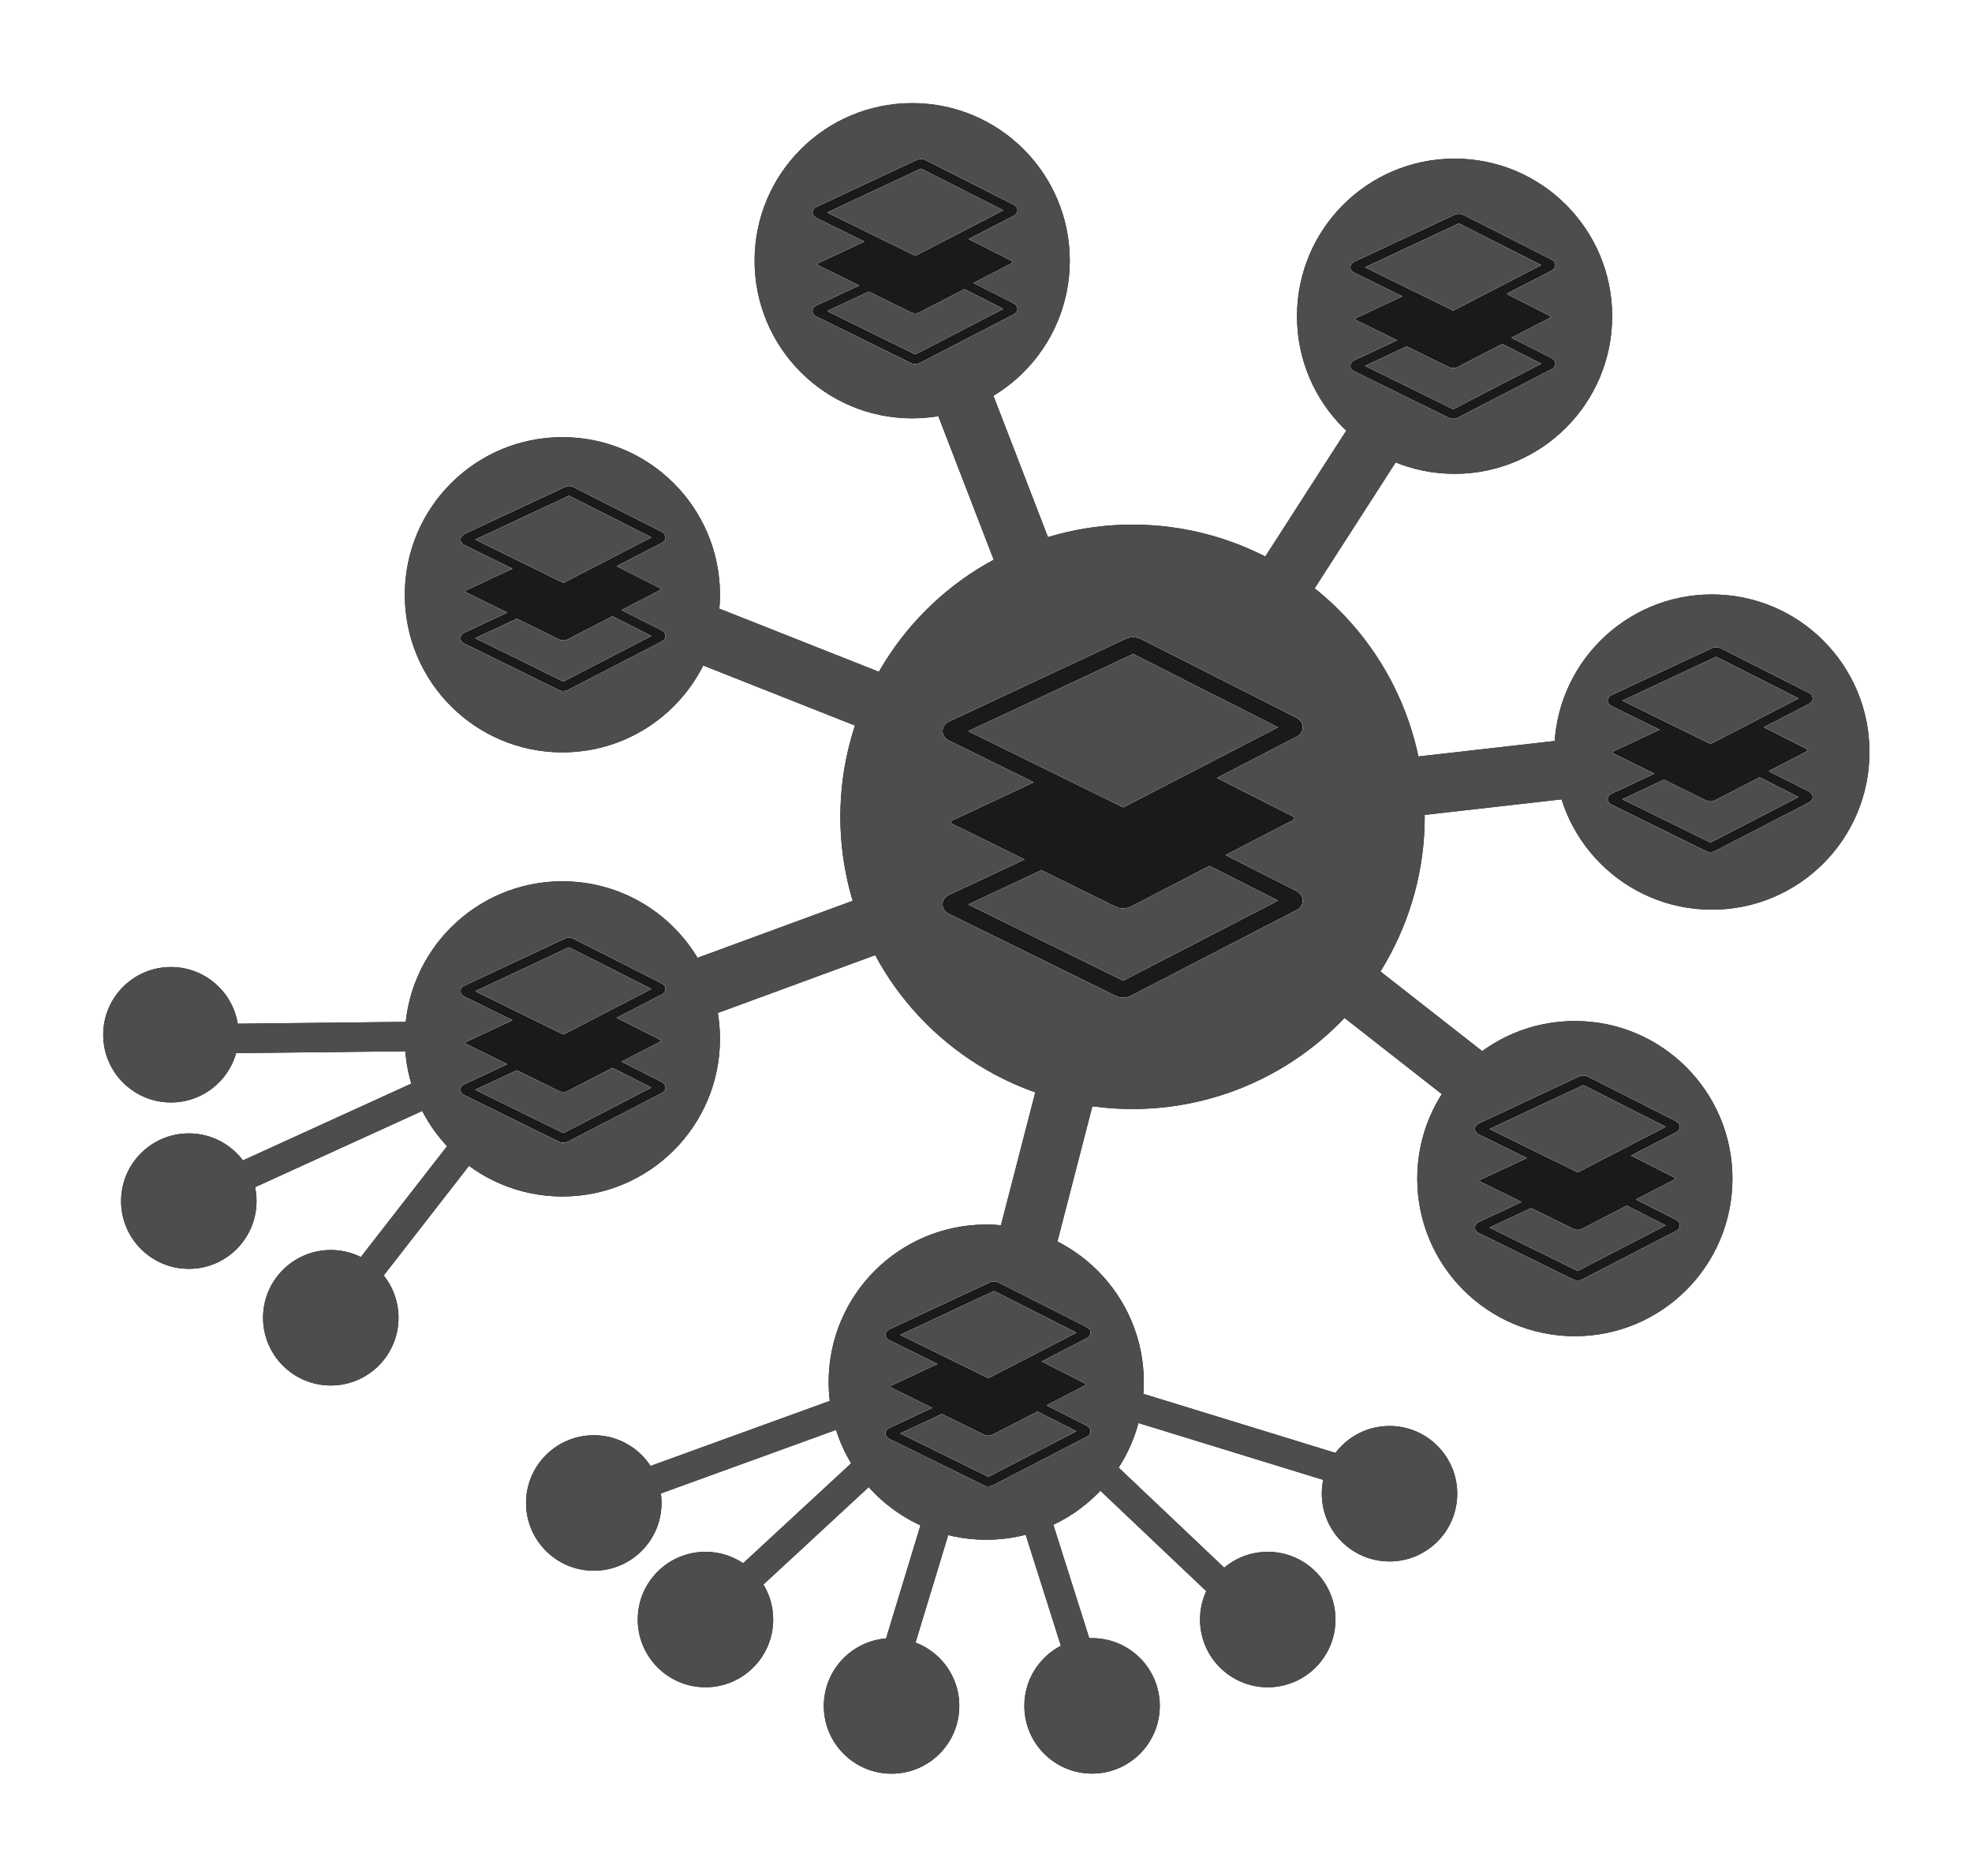 <?xml version="1.0" encoding="UTF-8" standalone="no"?>
<!-- Created with Inkscape (http://www.inkscape.org/) -->

<svg
   xmlns:dc="http://purl.org/dc/elements/1.1/"
   xmlns:cc="http://creativecommons.org/ns#"
   xmlns:rdf="http://www.w3.org/1999/02/22-rdf-syntax-ns#"
   xmlns:svg="http://www.w3.org/2000/svg"
   xmlns="http://www.w3.org/2000/svg"
   xmlns:sodipodi="http://sodipodi.sourceforge.net/DTD/sodipodi-0.dtd"
   xmlns:inkscape="http://www.inkscape.org/namespaces/inkscape"
   width="98.778mm"
   height="93.975mm"
   viewBox="0 0 350 332.983"
   id="svg7922"
   version="1.1"
   inkscape:version="0.91 r13725"
   sodipodi:docname="super-structures.svg">
  <defs
     id="defs7924">
    <filter
       inkscape:collect="always"
       style="color-interpolation-filters:sRGB"
       id="filter11148"
       x="-0.12"
       width="1.24"
       y="-0.12"
       height="1.24">
      <feGaussianBlur
         inkscape:collect="always"
         stdDeviation="0.968"
         id="feGaussianBlur11150" />
    </filter>
    <filter
       inkscape:collect="always"
       style="color-interpolation-filters:sRGB"
       id="filter5893"
       x="-0.058"
       width="1.117"
       y="-0.062"
       height="1.123">
      <feGaussianBlur
         inkscape:collect="always"
         stdDeviation="2.311"
         id="feGaussianBlur5895" />
    </filter>
  </defs>
  <sodipodi:namedview
     id="base"
     pagecolor="#ffffff"
     bordercolor="#666666"
     borderopacity="1.0"
     inkscape:pageopacity="0.0"
     inkscape:pageshadow="2"
     inkscape:zoom="0.98994949"
     inkscape:cx="300.36465"
     inkscape:cy="266.75181"
     inkscape:document-units="px"
     inkscape:current-layer="layer1"
     showgrid="false"
     inkscape:window-width="1366"
     inkscape:window-height="713"
     inkscape:window-x="0"
     inkscape:window-y="27"
     inkscape:window-maximized="1"
     fit-margin-top="0"
     fit-margin-left="0"
     fit-margin-right="0"
     fit-margin-bottom="0"
     showborder="false" />
  <g
     inkscape:label="Layer 1"
     inkscape:groupmode="layer"
     id="layer1"
     transform="translate(-107.796,-200.888)">
    <g
       id="g5897"
       inkscape:export-xdpi="90"
       inkscape:export-ydpi="90"
       transform="matrix(0.627,0,0,0.627,40.227,199.228)">
      <g
         id="g5007"
         transform="matrix(5.263,0,0,5.263,123.818,12.681)"
         style="fill:#1a1a1a;filter:url(#filter5893)">
        <line
           id="line5009"
           y2="71.269"
           x2="49.94"
           y1="78.423"
           x1="73.177"
           style="fill:#1a1a1a" />
        <rect
           id="rect5011"
           height="1.579"
           width="24.314"
           transform="matrix(0.956,0.294,-0.294,0.956,24.756,-14.803)"
           y="74.057"
           x="49.402"
           style="fill:#1a1a1a" />
        <line
           id="line5013"
           y2="71.269"
           x2="49.94"
           y1="85.19"
           x1="64.638"
           style="fill:#1a1a1a" />
        <rect
           id="rect5015"
           height="1.579"
           width="20.246"
           transform="matrix(0.726,0.688,-0.688,0.726,69.493,-17.963)"
           y="77.44"
           x="47.166"
           style="fill:#1a1a1a" />
        <line
           id="line5017"
           y2="71.269"
           x2="49.94"
           y1="87.842"
           x1="55.188"
           style="fill:#1a1a1a" />
        <rect
           id="rect5019"
           height="1.579"
           width="17.385"
           transform="matrix(0.302,0.953,-0.953,0.302,112.545,5.432)"
           y="78.766"
           x="43.871"
           style="fill:#1a1a1a" />
        <line
           id="line5021"
           y2="71.269"
           x2="49.94"
           y1="87.842"
           x1="44.902"
           style="fill:#1a1a1a" />
        <rect
           id="rect5023"
           height="17.322"
           width="1.58"
           transform="matrix(0.957,0.291,-0.291,0.957,25.219,-10.361)"
           y="70.894"
           x="46.631"
           style="fill:#1a1a1a" />
        <line
           id="line5025"
           y2="71.269"
           x2="49.94"
           y1="85.19"
           x1="34.893"
           style="fill:#1a1a1a" />
        <rect
           id="rect5027"
           height="20.501"
           width="1.58"
           transform="matrix(0.679,0.734,-0.734,0.679,70.984,-6.05)"
           y="67.979"
           x="41.627"
           style="fill:#1a1a1a" />
        <line
           id="line5029"
           y2="71.269"
           x2="49.94"
           y1="78.921"
           x1="28.886"
           style="fill:#1a1a1a" />
        <rect
           id="rect5031"
           height="22.402"
           width="1.58"
           transform="matrix(0.341,0.94,-0.94,0.341,96.54,12.411)"
           y="63.894"
           x="38.623"
           style="fill:#1a1a1a" />
        <line
           id="line5033"
           y2="53.74"
           x2="26.7"
           y1="53.963"
           x1="6.143"
           style="fill:#1a1a1a" />
        <rect
           id="rect5035"
           height="20.557"
           width="1.581"
           transform="matrix(0.011,1,-1,0.011,70.092,36.85)"
           y="43.573"
           x="15.63"
           style="fill:#1a1a1a" />
        <line
           id="line5037"
           y2="53.74"
           x2="26.7"
           y1="62.688"
           x1="7.105"
           style="fill:#1a1a1a" />
        <rect
           id="rect5039"
           height="21.541"
           width="1.581"
           transform="matrix(0.415,0.91,-0.91,0.415,62.861,18.687)"
           y="47.444"
           x="16.112"
           style="fill:#1a1a1a" />
        <line
           id="line5041"
           y2="53.74"
           x2="26.7"
           y1="68.959"
           x1="14.879"
           style="fill:#1a1a1a" />
        <rect
           id="rect5043"
           height="19.27"
           width="1.58"
           transform="matrix(0.789,0.614,-0.614,0.789,42.026,0.153)"
           y="51.715"
           x="19.999"
           style="fill:#1a1a1a" />
        <rect
           id="rect5045"
           height="34.596"
           width="3.159"
           transform="matrix(0.345,0.939,-0.939,0.345,73.483,-9.336)"
           y="30.693"
           x="41.852"
           style="fill:#1a1a1a" />
        <rect
           id="rect5047"
           height="3.16"
           width="29.1"
           transform="matrix(0.787,0.616,-0.616,0.787,46.067,-31.87)"
           y="49.276"
           x="54.691"
           style="fill:#1a1a1a" />
        <rect
           id="rect5049"
           height="3.16"
           width="30.433"
           transform="matrix(0.36,0.933,-0.933,0.36,60.24,-30.444)"
           y="27.132"
           x="37.107"
           style="fill:#1a1a1a" />
        <rect
           id="rect5051"
           height="31.934"
           width="3.159"
           transform="matrix(0.841,0.541,-0.541,0.841,26.04,-31.483)"
           y="12.56"
           x="64.963"
           style="fill:#1a1a1a" />
        <rect
           id="rect5053"
           height="31.331"
           width="3.161"
           transform="matrix(0.968,0.25,-0.25,0.968,15.4,-11.975)"
           y="38.985"
           x="53.269"
           style="fill:#1a1a1a" />
        <rect
           id="rect5055"
           height="30.882"
           width="3.16"
           transform="matrix(0.113,0.994,-0.994,0.113,105.393,-37.476)"
           y="24.838"
           x="72.101"
           style="fill:#1a1a1a" />
        <rect
           id="rect5057"
           height="3.161"
           width="32.464"
           transform="matrix(0.93,0.368,-0.368,0.93,16.386,-13.868)"
           y="34.469"
           x="28.341"
           style="fill:#1a1a1a" />
        <circle
           id="circle5059"
           r="15.715"
           cy="42.021"
           cx="57.863"
           style="fill:#1a1a1a" />
        <circle
           id="circle5061"
           r="8.476"
           cy="12.115"
           cx="46.012"
           style="fill:#1a1a1a" />
        <circle
           id="circle5063"
           r="8.476"
           cy="61.477"
           cx="81.653"
           style="fill:#1a1a1a" />
        <circle
           id="circle5065"
           r="8.476"
           cy="15.1"
           cx="75.185"
           style="fill:#1a1a1a" />
        <circle
           id="circle5067"
           r="8.476"
           cy="72.423"
           cx="49.994"
           style="fill:#1a1a1a" />
        <circle
           id="circle5069"
           r="8.476"
           cy="38.538"
           cx="89.024"
           style="fill:#1a1a1a" />
        <circle
           id="circle5071"
           r="8.476"
           cy="30.079"
           cx="27.198"
           style="fill:#1a1a1a" />
        <circle
           id="circle5073"
           r="3.642"
           cy="53.74"
           cx="6.143"
           style="fill:#1a1a1a" />
        <circle
           id="circle5075"
           r="3.642"
           cy="62.688"
           cx="7.105"
           style="fill:#1a1a1a" />
        <circle
           id="circle5077"
           r="3.643"
           cy="68.96"
           cx="14.741"
           style="fill:#1a1a1a" />
        <circle
           id="circle5079"
           r="3.643"
           cy="78.921"
           cx="28.887"
           style="fill:#1a1a1a" />
        <circle
           id="circle5081"
           r="3.642"
           cy="85.19"
           cx="34.893"
           style="fill:#1a1a1a" />
        <circle
           id="circle5083"
           r="3.643"
           cy="89.837"
           cx="44.902"
           style="fill:#1a1a1a" />
        <circle
           id="circle5085"
           r="3.642"
           cy="89.833"
           cx="55.687"
           style="fill:#1a1a1a" />
        <circle
           id="circle5087"
           r="3.642"
           cy="78.423"
           cx="71.685"
           style="fill:#1a1a1a" />
        <circle
           id="circle5089"
           r="3.642"
           cy="85.19"
           cx="65.136"
           style="fill:#1a1a1a" />
        <circle
           id="circle5091"
           r="8.476"
           cy="53.963"
           cx="27.198"
           style="fill:#1a1a1a" />
      </g>
      <g
         style="fill:#4d4d4d"
         transform="matrix(5.263,0,0,5.263,123.818,12.681)"
         id="g10218">
        <line
           style="fill:#4d4d4d"
           x1="73.177"
           y1="78.423"
           x2="49.94"
           y2="71.269"
           id="line10128" />
        <rect
           style="fill:#4d4d4d"
           x="49.402"
           y="74.057"
           transform="matrix(0.956,0.294,-0.294,0.956,24.756,-14.803)"
           width="24.314"
           height="1.579"
           id="rect10130" />
        <line
           style="fill:#4d4d4d"
           x1="64.638"
           y1="85.19"
           x2="49.94"
           y2="71.269"
           id="line10132" />
        <rect
           style="fill:#4d4d4d"
           x="47.166"
           y="77.44"
           transform="matrix(0.726,0.688,-0.688,0.726,69.493,-17.963)"
           width="20.246"
           height="1.579"
           id="rect10134" />
        <line
           style="fill:#4d4d4d"
           x1="55.188"
           y1="87.842"
           x2="49.94"
           y2="71.269"
           id="line10136" />
        <rect
           style="fill:#4d4d4d"
           x="43.871"
           y="78.766"
           transform="matrix(0.302,0.953,-0.953,0.302,112.545,5.432)"
           width="17.385"
           height="1.579"
           id="rect10138" />
        <line
           style="fill:#4d4d4d"
           x1="44.902"
           y1="87.842"
           x2="49.94"
           y2="71.269"
           id="line10140" />
        <rect
           style="fill:#4d4d4d"
           x="46.631"
           y="70.894"
           transform="matrix(0.957,0.291,-0.291,0.957,25.219,-10.361)"
           width="1.58"
           height="17.322"
           id="rect10142" />
        <line
           style="fill:#4d4d4d"
           x1="34.893"
           y1="85.19"
           x2="49.94"
           y2="71.269"
           id="line10144" />
        <rect
           style="fill:#4d4d4d"
           x="41.627"
           y="67.979"
           transform="matrix(0.679,0.734,-0.734,0.679,70.984,-6.05)"
           width="1.58"
           height="20.501"
           id="rect10146" />
        <line
           style="fill:#4d4d4d"
           x1="28.886"
           y1="78.921"
           x2="49.94"
           y2="71.269"
           id="line10148" />
        <rect
           style="fill:#4d4d4d"
           x="38.623"
           y="63.894"
           transform="matrix(0.341,0.94,-0.94,0.341,96.54,12.411)"
           width="1.58"
           height="22.402"
           id="rect10150" />
        <line
           style="fill:#4d4d4d"
           x1="6.143"
           y1="53.963"
           x2="26.7"
           y2="53.74"
           id="line10152" />
        <rect
           style="fill:#4d4d4d"
           x="15.63"
           y="43.573"
           transform="matrix(0.011,1,-1,0.011,70.092,36.85)"
           width="1.581"
           height="20.557"
           id="rect10154" />
        <line
           style="fill:#4d4d4d"
           x1="7.105"
           y1="62.688"
           x2="26.7"
           y2="53.74"
           id="line10156" />
        <rect
           style="fill:#4d4d4d"
           x="16.112"
           y="47.444"
           transform="matrix(0.415,0.91,-0.91,0.415,62.861,18.687)"
           width="1.581"
           height="21.541"
           id="rect10158" />
        <line
           style="fill:#4d4d4d"
           x1="14.879"
           y1="68.959"
           x2="26.7"
           y2="53.74"
           id="line10160" />
        <rect
           style="fill:#4d4d4d"
           x="19.999"
           y="51.715"
           transform="matrix(0.789,0.614,-0.614,0.789,42.026,0.153)"
           width="1.58"
           height="19.27"
           id="rect10162" />
        <rect
           style="fill:#4d4d4d"
           x="41.852"
           y="30.693"
           transform="matrix(0.345,0.939,-0.939,0.345,73.483,-9.336)"
           width="3.159"
           height="34.596"
           id="rect10164" />
        <rect
           style="fill:#4d4d4d"
           x="54.691"
           y="49.276"
           transform="matrix(0.787,0.616,-0.616,0.787,46.067,-31.87)"
           width="29.1"
           height="3.16"
           id="rect10166" />
        <rect
           style="fill:#4d4d4d"
           x="37.107"
           y="27.132"
           transform="matrix(0.36,0.933,-0.933,0.36,60.24,-30.444)"
           width="30.433"
           height="3.16"
           id="rect10168" />
        <rect
           style="fill:#4d4d4d"
           x="64.963"
           y="12.56"
           transform="matrix(0.841,0.541,-0.541,0.841,26.04,-31.483)"
           width="3.159"
           height="31.934"
           id="rect10170" />
        <rect
           style="fill:#4d4d4d"
           x="53.269"
           y="38.985"
           transform="matrix(0.968,0.25,-0.25,0.968,15.4,-11.975)"
           width="3.161"
           height="31.331"
           id="rect10172" />
        <rect
           style="fill:#4d4d4d"
           x="72.101"
           y="24.838"
           transform="matrix(0.113,0.994,-0.994,0.113,105.393,-37.476)"
           width="3.16"
           height="30.882"
           id="rect10174" />
        <rect
           style="fill:#4d4d4d"
           x="28.341"
           y="34.469"
           transform="matrix(0.93,0.368,-0.368,0.93,16.386,-13.868)"
           width="32.464"
           height="3.161"
           id="rect10176" />
        <circle
           style="fill:#4d4d4d"
           cx="57.863"
           cy="42.021"
           r="15.715"
           id="circle10178" />
        <circle
           style="fill:#4d4d4d"
           cx="46.012"
           cy="12.115"
           r="8.476"
           id="circle10180" />
        <circle
           style="fill:#4d4d4d"
           cx="81.653"
           cy="61.477"
           r="8.476"
           id="circle10182" />
        <circle
           style="fill:#4d4d4d"
           cx="75.185"
           cy="15.1"
           r="8.476"
           id="circle10184" />
        <circle
           style="fill:#4d4d4d"
           cx="49.994"
           cy="72.423"
           r="8.476"
           id="circle10186" />
        <circle
           style="fill:#4d4d4d"
           cx="89.024"
           cy="38.538"
           r="8.476"
           id="circle10188" />
        <circle
           style="fill:#4d4d4d"
           cx="27.198"
           cy="30.079"
           r="8.476"
           id="circle10190" />
        <circle
           style="fill:#4d4d4d"
           cx="6.143"
           cy="53.74"
           r="3.642"
           id="circle10192" />
        <circle
           style="fill:#4d4d4d"
           cx="7.105"
           cy="62.688"
           r="3.642"
           id="circle10194" />
        <circle
           style="fill:#4d4d4d"
           cx="14.741"
           cy="68.96"
           r="3.643"
           id="circle10196" />
        <circle
           style="fill:#4d4d4d"
           cx="28.887"
           cy="78.921"
           r="3.643"
           id="circle10198" />
        <circle
           style="fill:#4d4d4d"
           cx="34.893"
           cy="85.19"
           r="3.642"
           id="circle10200" />
        <circle
           style="fill:#4d4d4d"
           cx="44.902"
           cy="89.837"
           r="3.643"
           id="circle10202" />
        <circle
           style="fill:#4d4d4d"
           cx="55.687"
           cy="89.833"
           r="3.642"
           id="circle10204" />
        <circle
           style="fill:#4d4d4d"
           cx="71.685"
           cy="78.423"
           r="3.642"
           id="circle10206" />
        <circle
           style="fill:#4d4d4d"
           cx="65.136"
           cy="85.19"
           r="3.642"
           id="circle10208" />
        <circle
           style="fill:#4d4d4d"
           cx="27.198"
           cy="53.963"
           r="8.476"
           id="circle10210" />
      </g>
      <g
         transform="matrix(5.263,0,0,5.263,-2801.022,-593.806)"
         id="g11168">
        <path
           inkscape:connector-curvature="0"
           d="m 622.417,161.248 -3.82,-1.934 3.616,-1.869 c 0.115,-0.06 0.115,-0.156 -6.9e-4,-0.214 l -4.078,-2.064 4.287,-2.217 c 0.208,-0.108 0.332,-0.3 0.331,-0.513 -10e-4,-0.213 -0.127,-0.403 -0.336,-0.508 l -8.361,-4.233 c -0.155,-0.078 -0.316,-0.095 -0.425,-0.095 -0.1,0 -0.249,0.014 -0.393,0.082 l -9.505,4.45 c -0.216,0.101 -0.347,0.291 -0.349,0.507 -0.002,0.216 0.125,0.408 0.34,0.514 l 4.565,2.245 -4.364,2.043 c -0.117,0.055 -0.117,0.146 -0.002,0.203 l 3.875,1.906 -4.066,1.903 c -0.216,0.101 -0.347,0.291 -0.349,0.507 -0.002,0.216 0.125,0.408 0.34,0.513 l 8.967,4.41 c 0.148,0.073 0.301,0.088 0.403,0.088 0.108,0 0.269,-0.017 0.424,-0.096 l 8.904,-4.604 c 0.208,-0.108 0.332,-0.3 0.331,-0.513 -0.002,-0.213 -0.127,-0.403 -0.336,-0.508 z m -8.81,-12.739 c 0.002,-4.6e-4 0.011,-0.002 0.024,-0.002 0.014,0 0.024,0.001 0.019,-10e-4 l 7.778,3.937 -8.31,4.298 c -0.002,4.5e-4 -0.011,0.002 -0.023,0.002 l -0.003,0.005 -8.33,-4.096 8.846,-4.142 z m -0.489,17.551 c -0.002,6.8e-4 -0.012,0.002 -0.025,0.002 l -0.003,0.005 -8.33,-4.096 3.939,-1.844 3.99,1.962 c 0.148,0.073 0.301,0.088 0.404,0.088 0.108,0 0.269,-0.017 0.424,-0.097 l 4.224,-2.184 3.685,1.866 -8.308,4.297 z"
           id="path10328"
           style="fill:#ffffff;filter:url(#filter11148)" />
        <path
           style="fill:#ffffff;filter:url(#filter11148)"
           id="path11166"
           d="m 622.417,161.248 -3.82,-1.934 3.616,-1.869 c 0.115,-0.06 0.115,-0.156 -6.9e-4,-0.214 l -4.078,-2.064 4.287,-2.217 c 0.208,-0.108 0.332,-0.3 0.331,-0.513 -10e-4,-0.213 -0.127,-0.403 -0.336,-0.508 l -8.361,-4.233 c -0.155,-0.078 -0.316,-0.095 -0.425,-0.095 -0.1,0 -0.249,0.014 -0.393,0.082 l -9.505,4.45 c -0.216,0.101 -0.347,0.291 -0.349,0.507 -0.002,0.216 0.125,0.408 0.34,0.514 l 4.565,2.245 -4.364,2.043 c -0.117,0.055 -0.117,0.146 -0.002,0.203 l 3.875,1.906 -4.066,1.903 c -0.216,0.101 -0.347,0.291 -0.349,0.507 -0.002,0.216 0.125,0.408 0.34,0.513 l 8.967,4.41 c 0.148,0.073 0.301,0.088 0.403,0.088 0.108,0 0.269,-0.017 0.424,-0.096 l 8.904,-4.604 c 0.208,-0.108 0.332,-0.3 0.331,-0.513 -0.002,-0.213 -0.127,-0.403 -0.336,-0.508 z m -8.81,-12.739 c 0.002,-4.6e-4 0.011,-0.002 0.024,-0.002 0.014,0 0.024,0.001 0.019,-10e-4 l 7.778,3.937 -8.31,4.298 c -0.002,4.5e-4 -0.011,0.002 -0.023,0.002 l -0.003,0.005 -8.33,-4.096 8.846,-4.142 z m -0.489,17.551 c -0.002,6.8e-4 -0.012,0.002 -0.025,0.002 l -0.003,0.005 -8.33,-4.096 3.939,-1.844 3.99,1.962 c 0.148,0.073 0.301,0.088 0.404,0.088 0.108,0 0.269,-0.017 0.424,-0.097 l 4.224,-2.184 3.685,1.866 -8.308,4.297 z"
           inkscape:connector-curvature="0" />
        <path
           style="fill:#1a1a1a"
           id="path11152"
           d="m 622.417,161.248 -3.82,-1.934 3.616,-1.869 c 0.115,-0.06 0.115,-0.156 -6.9e-4,-0.214 l -4.078,-2.064 4.287,-2.217 c 0.208,-0.108 0.332,-0.3 0.331,-0.513 -10e-4,-0.213 -0.127,-0.403 -0.336,-0.508 l -8.361,-4.233 c -0.155,-0.078 -0.316,-0.095 -0.425,-0.095 -0.1,0 -0.249,0.014 -0.393,0.082 l -9.505,4.45 c -0.216,0.101 -0.347,0.291 -0.349,0.507 -0.002,0.216 0.125,0.408 0.34,0.514 l 4.565,2.245 -4.364,2.043 c -0.117,0.055 -0.117,0.146 -0.002,0.203 l 3.875,1.906 -4.066,1.903 c -0.216,0.101 -0.347,0.291 -0.349,0.507 -0.002,0.216 0.125,0.408 0.34,0.513 l 8.967,4.41 c 0.148,0.073 0.301,0.088 0.403,0.088 0.108,0 0.269,-0.017 0.424,-0.096 l 8.904,-4.604 c 0.208,-0.108 0.332,-0.3 0.331,-0.513 -0.002,-0.213 -0.127,-0.403 -0.336,-0.508 z m -8.81,-12.739 c 0.002,-4.6e-4 0.011,-0.002 0.024,-0.002 0.014,0 0.024,0.001 0.019,-10e-4 l 7.778,3.937 -8.31,4.298 c -0.002,4.5e-4 -0.011,0.002 -0.023,0.002 l -0.003,0.005 -8.33,-4.096 8.846,-4.142 z m -0.489,17.551 c -0.002,6.8e-4 -0.012,0.002 -0.025,0.002 l -0.003,0.005 -8.33,-4.096 3.939,-1.844 3.99,1.962 c 0.148,0.073 0.301,0.088 0.404,0.088 0.108,0 0.269,-0.017 0.424,-0.097 l 4.224,-2.184 3.685,1.866 -8.308,4.297 z"
           inkscape:connector-curvature="0" />
      </g>
      <g
         transform="matrix(2.994,0,0,2.994,-1568.378,-301.668)"
         id="g11173">
        <path
           style="fill:#ffffff;filter:url(#filter11148)"
           id="path11175"
           d="m 622.417,161.248 -3.82,-1.934 3.616,-1.869 c 0.115,-0.06 0.115,-0.156 -6.9e-4,-0.214 l -4.078,-2.064 4.287,-2.217 c 0.208,-0.108 0.332,-0.3 0.331,-0.513 -10e-4,-0.213 -0.127,-0.403 -0.336,-0.508 l -8.361,-4.233 c -0.155,-0.078 -0.316,-0.095 -0.425,-0.095 -0.1,0 -0.249,0.014 -0.393,0.082 l -9.505,4.45 c -0.216,0.101 -0.347,0.291 -0.349,0.507 -0.002,0.216 0.125,0.408 0.34,0.514 l 4.565,2.245 -4.364,2.043 c -0.117,0.055 -0.117,0.146 -0.002,0.203 l 3.875,1.906 -4.066,1.903 c -0.216,0.101 -0.347,0.291 -0.349,0.507 -0.002,0.216 0.125,0.408 0.34,0.513 l 8.967,4.41 c 0.148,0.073 0.301,0.088 0.403,0.088 0.108,0 0.269,-0.017 0.424,-0.096 l 8.904,-4.604 c 0.208,-0.108 0.332,-0.3 0.331,-0.513 -0.002,-0.213 -0.127,-0.403 -0.336,-0.508 z m -8.81,-12.739 c 0.002,-4.6e-4 0.011,-0.002 0.024,-0.002 0.014,0 0.024,0.001 0.019,-10e-4 l 7.778,3.937 -8.31,4.298 c -0.002,4.5e-4 -0.011,0.002 -0.023,0.002 l -0.003,0.005 -8.33,-4.096 8.846,-4.142 z m -0.489,17.551 c -0.002,6.8e-4 -0.012,0.002 -0.025,0.002 l -0.003,0.005 -8.33,-4.096 3.939,-1.844 3.99,1.962 c 0.148,0.073 0.301,0.088 0.404,0.088 0.108,0 0.269,-0.017 0.424,-0.097 l 4.224,-2.184 3.685,1.866 -8.308,4.297 z"
           inkscape:connector-curvature="0" />
        <path
           inkscape:connector-curvature="0"
           d="m 622.417,161.248 -3.82,-1.934 3.616,-1.869 c 0.115,-0.06 0.115,-0.156 -6.9e-4,-0.214 l -4.078,-2.064 4.287,-2.217 c 0.208,-0.108 0.332,-0.3 0.331,-0.513 -10e-4,-0.213 -0.127,-0.403 -0.336,-0.508 l -8.361,-4.233 c -0.155,-0.078 -0.316,-0.095 -0.425,-0.095 -0.1,0 -0.249,0.014 -0.393,0.082 l -9.505,4.45 c -0.216,0.101 -0.347,0.291 -0.349,0.507 -0.002,0.216 0.125,0.408 0.34,0.514 l 4.565,2.245 -4.364,2.043 c -0.117,0.055 -0.117,0.146 -0.002,0.203 l 3.875,1.906 -4.066,1.903 c -0.216,0.101 -0.347,0.291 -0.349,0.507 -0.002,0.216 0.125,0.408 0.34,0.513 l 8.967,4.41 c 0.148,0.073 0.301,0.088 0.403,0.088 0.108,0 0.269,-0.017 0.424,-0.096 l 8.904,-4.604 c 0.208,-0.108 0.332,-0.3 0.331,-0.513 -0.002,-0.213 -0.127,-0.403 -0.336,-0.508 z m -8.81,-12.739 c 0.002,-4.6e-4 0.011,-0.002 0.024,-0.002 0.014,0 0.024,0.001 0.019,-10e-4 l 7.778,3.937 -8.31,4.298 c -0.002,4.5e-4 -0.011,0.002 -0.023,0.002 l -0.003,0.005 -8.33,-4.096 8.846,-4.142 z m -0.489,17.551 c -0.002,6.8e-4 -0.012,0.002 -0.025,0.002 l -0.003,0.005 -8.33,-4.096 3.939,-1.844 3.99,1.962 c 0.148,0.073 0.301,0.088 0.404,0.088 0.108,0 0.269,-0.017 0.424,-0.097 l 4.224,-2.184 3.685,1.866 -8.308,4.297 z"
           id="path11177"
           style="fill:#ffffff;filter:url(#filter11148)" />
        <path
           inkscape:connector-curvature="0"
           d="m 622.417,161.248 -3.82,-1.934 3.616,-1.869 c 0.115,-0.06 0.115,-0.156 -6.9e-4,-0.214 l -4.078,-2.064 4.287,-2.217 c 0.208,-0.108 0.332,-0.3 0.331,-0.513 -10e-4,-0.213 -0.127,-0.403 -0.336,-0.508 l -8.361,-4.233 c -0.155,-0.078 -0.316,-0.095 -0.425,-0.095 -0.1,0 -0.249,0.014 -0.393,0.082 l -9.505,4.45 c -0.216,0.101 -0.347,0.291 -0.349,0.507 -0.002,0.216 0.125,0.408 0.34,0.514 l 4.565,2.245 -4.364,2.043 c -0.117,0.055 -0.117,0.146 -0.002,0.203 l 3.875,1.906 -4.066,1.903 c -0.216,0.101 -0.347,0.291 -0.349,0.507 -0.002,0.216 0.125,0.408 0.34,0.513 l 8.967,4.41 c 0.148,0.073 0.301,0.088 0.403,0.088 0.108,0 0.269,-0.017 0.424,-0.096 l 8.904,-4.604 c 0.208,-0.108 0.332,-0.3 0.331,-0.513 -0.002,-0.213 -0.127,-0.403 -0.336,-0.508 z m -8.81,-12.739 c 0.002,-4.6e-4 0.011,-0.002 0.024,-0.002 0.014,0 0.024,0.001 0.019,-10e-4 l 7.778,3.937 -8.31,4.298 c -0.002,4.5e-4 -0.011,0.002 -0.023,0.002 l -0.003,0.005 -8.33,-4.096 8.846,-4.142 z m -0.489,17.551 c -0.002,6.8e-4 -0.012,0.002 -0.025,0.002 l -0.003,0.005 -8.33,-4.096 3.939,-1.844 3.99,1.962 c 0.148,0.073 0.301,0.088 0.404,0.088 0.108,0 0.269,-0.017 0.424,-0.097 l 4.224,-2.184 3.685,1.866 -8.308,4.297 z"
           id="path11179"
           style="fill:#1a1a1a" />
      </g>
      <g
         id="g11181"
         transform="matrix(2.994,0,0,2.994,-1468.752,-394.244)">
        <path
           inkscape:connector-curvature="0"
           d="m 622.417,161.248 -3.82,-1.934 3.616,-1.869 c 0.115,-0.06 0.115,-0.156 -6.9e-4,-0.214 l -4.078,-2.064 4.287,-2.217 c 0.208,-0.108 0.332,-0.3 0.331,-0.513 -10e-4,-0.213 -0.127,-0.403 -0.336,-0.508 l -8.361,-4.233 c -0.155,-0.078 -0.316,-0.095 -0.425,-0.095 -0.1,0 -0.249,0.014 -0.393,0.082 l -9.505,4.45 c -0.216,0.101 -0.347,0.291 -0.349,0.507 -0.002,0.216 0.125,0.408 0.34,0.514 l 4.565,2.245 -4.364,2.043 c -0.117,0.055 -0.117,0.146 -0.002,0.203 l 3.875,1.906 -4.066,1.903 c -0.216,0.101 -0.347,0.291 -0.349,0.507 -0.002,0.216 0.125,0.408 0.34,0.513 l 8.967,4.41 c 0.148,0.073 0.301,0.088 0.403,0.088 0.108,0 0.269,-0.017 0.424,-0.096 l 8.904,-4.604 c 0.208,-0.108 0.332,-0.3 0.331,-0.513 -0.002,-0.213 -0.127,-0.403 -0.336,-0.508 z m -8.81,-12.739 c 0.002,-4.6e-4 0.011,-0.002 0.024,-0.002 0.014,0 0.024,0.001 0.019,-10e-4 l 7.778,3.937 -8.31,4.298 c -0.002,4.5e-4 -0.011,0.002 -0.023,0.002 l -0.003,0.005 -8.33,-4.096 8.846,-4.142 z m -0.489,17.551 c -0.002,6.8e-4 -0.012,0.002 -0.025,0.002 l -0.003,0.005 -8.33,-4.096 3.939,-1.844 3.99,1.962 c 0.148,0.073 0.301,0.088 0.404,0.088 0.108,0 0.269,-0.017 0.424,-0.097 l 4.224,-2.184 3.685,1.866 -8.308,4.297 z"
           id="path11183"
           style="fill:#ffffff;filter:url(#filter11148)" />
        <path
           style="fill:#ffffff;filter:url(#filter11148)"
           id="path11185"
           d="m 622.417,161.248 -3.82,-1.934 3.616,-1.869 c 0.115,-0.06 0.115,-0.156 -6.9e-4,-0.214 l -4.078,-2.064 4.287,-2.217 c 0.208,-0.108 0.332,-0.3 0.331,-0.513 -10e-4,-0.213 -0.127,-0.403 -0.336,-0.508 l -8.361,-4.233 c -0.155,-0.078 -0.316,-0.095 -0.425,-0.095 -0.1,0 -0.249,0.014 -0.393,0.082 l -9.505,4.45 c -0.216,0.101 -0.347,0.291 -0.349,0.507 -0.002,0.216 0.125,0.408 0.34,0.514 l 4.565,2.245 -4.364,2.043 c -0.117,0.055 -0.117,0.146 -0.002,0.203 l 3.875,1.906 -4.066,1.903 c -0.216,0.101 -0.347,0.291 -0.349,0.507 -0.002,0.216 0.125,0.408 0.34,0.513 l 8.967,4.41 c 0.148,0.073 0.301,0.088 0.403,0.088 0.108,0 0.269,-0.017 0.424,-0.096 l 8.904,-4.604 c 0.208,-0.108 0.332,-0.3 0.331,-0.513 -0.002,-0.213 -0.127,-0.403 -0.336,-0.508 z m -8.81,-12.739 c 0.002,-4.6e-4 0.011,-0.002 0.024,-0.002 0.014,0 0.024,0.001 0.019,-10e-4 l 7.778,3.937 -8.31,4.298 c -0.002,4.5e-4 -0.011,0.002 -0.023,0.002 l -0.003,0.005 -8.33,-4.096 8.846,-4.142 z m -0.489,17.551 c -0.002,6.8e-4 -0.012,0.002 -0.025,0.002 l -0.003,0.005 -8.33,-4.096 3.939,-1.844 3.99,1.962 c 0.148,0.073 0.301,0.088 0.404,0.088 0.108,0 0.269,-0.017 0.424,-0.097 l 4.224,-2.184 3.685,1.866 -8.308,4.297 z"
           inkscape:connector-curvature="0" />
        <path
           style="fill:#1a1a1a"
           id="path11187"
           d="m 622.417,161.248 -3.82,-1.934 3.616,-1.869 c 0.115,-0.06 0.115,-0.156 -6.9e-4,-0.214 l -4.078,-2.064 4.287,-2.217 c 0.208,-0.108 0.332,-0.3 0.331,-0.513 -10e-4,-0.213 -0.127,-0.403 -0.336,-0.508 l -8.361,-4.233 c -0.155,-0.078 -0.316,-0.095 -0.425,-0.095 -0.1,0 -0.249,0.014 -0.393,0.082 l -9.505,4.45 c -0.216,0.101 -0.347,0.291 -0.349,0.507 -0.002,0.216 0.125,0.408 0.34,0.514 l 4.565,2.245 -4.364,2.043 c -0.117,0.055 -0.117,0.146 -0.002,0.203 l 3.875,1.906 -4.066,1.903 c -0.216,0.101 -0.347,0.291 -0.349,0.507 -0.002,0.216 0.125,0.408 0.34,0.513 l 8.967,4.41 c 0.148,0.073 0.301,0.088 0.403,0.088 0.108,0 0.269,-0.017 0.424,-0.096 l 8.904,-4.604 c 0.208,-0.108 0.332,-0.3 0.331,-0.513 -0.002,-0.213 -0.127,-0.403 -0.336,-0.508 z m -8.81,-12.739 c 0.002,-4.6e-4 0.011,-0.002 0.024,-0.002 0.014,0 0.024,0.001 0.019,-10e-4 l 7.778,3.937 -8.31,4.298 c -0.002,4.5e-4 -0.011,0.002 -0.023,0.002 l -0.003,0.005 -8.33,-4.096 8.846,-4.142 z m -0.489,17.551 c -0.002,6.8e-4 -0.012,0.002 -0.025,0.002 l -0.003,0.005 -8.33,-4.096 3.939,-1.844 3.99,1.962 c 0.148,0.073 0.301,0.088 0.404,0.088 0.108,0 0.269,-0.017 0.424,-0.097 l 4.224,-2.184 3.685,1.866 -8.308,4.297 z"
           inkscape:connector-curvature="0" />
      </g>
      <g
         transform="matrix(2.994,0,0,2.994,-1316.495,-378.736)"
         id="g11189">
        <path
           style="fill:#ffffff;filter:url(#filter11148)"
           id="path11191"
           d="m 622.417,161.248 -3.82,-1.934 3.616,-1.869 c 0.115,-0.06 0.115,-0.156 -6.9e-4,-0.214 l -4.078,-2.064 4.287,-2.217 c 0.208,-0.108 0.332,-0.3 0.331,-0.513 -10e-4,-0.213 -0.127,-0.403 -0.336,-0.508 l -8.361,-4.233 c -0.155,-0.078 -0.316,-0.095 -0.425,-0.095 -0.1,0 -0.249,0.014 -0.393,0.082 l -9.505,4.45 c -0.216,0.101 -0.347,0.291 -0.349,0.507 -0.002,0.216 0.125,0.408 0.34,0.514 l 4.565,2.245 -4.364,2.043 c -0.117,0.055 -0.117,0.146 -0.002,0.203 l 3.875,1.906 -4.066,1.903 c -0.216,0.101 -0.347,0.291 -0.349,0.507 -0.002,0.216 0.125,0.408 0.34,0.513 l 8.967,4.41 c 0.148,0.073 0.301,0.088 0.403,0.088 0.108,0 0.269,-0.017 0.424,-0.096 l 8.904,-4.604 c 0.208,-0.108 0.332,-0.3 0.331,-0.513 -0.002,-0.213 -0.127,-0.403 -0.336,-0.508 z m -8.81,-12.739 c 0.002,-4.6e-4 0.011,-0.002 0.024,-0.002 0.014,0 0.024,0.001 0.019,-10e-4 l 7.778,3.937 -8.31,4.298 c -0.002,4.5e-4 -0.011,0.002 -0.023,0.002 l -0.003,0.005 -8.33,-4.096 8.846,-4.142 z m -0.489,17.551 c -0.002,6.8e-4 -0.012,0.002 -0.025,0.002 l -0.003,0.005 -8.33,-4.096 3.939,-1.844 3.99,1.962 c 0.148,0.073 0.301,0.088 0.404,0.088 0.108,0 0.269,-0.017 0.424,-0.097 l 4.224,-2.184 3.685,1.866 -8.308,4.297 z"
           inkscape:connector-curvature="0" />
        <path
           inkscape:connector-curvature="0"
           d="m 622.417,161.248 -3.82,-1.934 3.616,-1.869 c 0.115,-0.06 0.115,-0.156 -6.9e-4,-0.214 l -4.078,-2.064 4.287,-2.217 c 0.208,-0.108 0.332,-0.3 0.331,-0.513 -10e-4,-0.213 -0.127,-0.403 -0.336,-0.508 l -8.361,-4.233 c -0.155,-0.078 -0.316,-0.095 -0.425,-0.095 -0.1,0 -0.249,0.014 -0.393,0.082 l -9.505,4.45 c -0.216,0.101 -0.347,0.291 -0.349,0.507 -0.002,0.216 0.125,0.408 0.34,0.514 l 4.565,2.245 -4.364,2.043 c -0.117,0.055 -0.117,0.146 -0.002,0.203 l 3.875,1.906 -4.066,1.903 c -0.216,0.101 -0.347,0.291 -0.349,0.507 -0.002,0.216 0.125,0.408 0.34,0.513 l 8.967,4.41 c 0.148,0.073 0.301,0.088 0.403,0.088 0.108,0 0.269,-0.017 0.424,-0.096 l 8.904,-4.604 c 0.208,-0.108 0.332,-0.3 0.331,-0.513 -0.002,-0.213 -0.127,-0.403 -0.336,-0.508 z m -8.81,-12.739 c 0.002,-4.6e-4 0.011,-0.002 0.024,-0.002 0.014,0 0.024,0.001 0.019,-10e-4 l 7.778,3.937 -8.31,4.298 c -0.002,4.5e-4 -0.011,0.002 -0.023,0.002 l -0.003,0.005 -8.33,-4.096 8.846,-4.142 z m -0.489,17.551 c -0.002,6.8e-4 -0.012,0.002 -0.025,0.002 l -0.003,0.005 -8.33,-4.096 3.939,-1.844 3.99,1.962 c 0.148,0.073 0.301,0.088 0.404,0.088 0.108,0 0.269,-0.017 0.424,-0.097 l 4.224,-2.184 3.685,1.866 -8.308,4.297 z"
           id="path11193"
           style="fill:#ffffff;filter:url(#filter11148)" />
        <path
           inkscape:connector-curvature="0"
           d="m 622.417,161.248 -3.82,-1.934 3.616,-1.869 c 0.115,-0.06 0.115,-0.156 -6.9e-4,-0.214 l -4.078,-2.064 4.287,-2.217 c 0.208,-0.108 0.332,-0.3 0.331,-0.513 -10e-4,-0.213 -0.127,-0.403 -0.336,-0.508 l -8.361,-4.233 c -0.155,-0.078 -0.316,-0.095 -0.425,-0.095 -0.1,0 -0.249,0.014 -0.393,0.082 l -9.505,4.45 c -0.216,0.101 -0.347,0.291 -0.349,0.507 -0.002,0.216 0.125,0.408 0.34,0.514 l 4.565,2.245 -4.364,2.043 c -0.117,0.055 -0.117,0.146 -0.002,0.203 l 3.875,1.906 -4.066,1.903 c -0.216,0.101 -0.347,0.291 -0.349,0.507 -0.002,0.216 0.125,0.408 0.34,0.513 l 8.967,4.41 c 0.148,0.073 0.301,0.088 0.403,0.088 0.108,0 0.269,-0.017 0.424,-0.096 l 8.904,-4.604 c 0.208,-0.108 0.332,-0.3 0.331,-0.513 -0.002,-0.213 -0.127,-0.403 -0.336,-0.508 z m -8.81,-12.739 c 0.002,-4.6e-4 0.011,-0.002 0.024,-0.002 0.014,0 0.024,0.001 0.019,-10e-4 l 7.778,3.937 -8.31,4.298 c -0.002,4.5e-4 -0.011,0.002 -0.023,0.002 l -0.003,0.005 -8.33,-4.096 8.846,-4.142 z m -0.489,17.551 c -0.002,6.8e-4 -0.012,0.002 -0.025,0.002 l -0.003,0.005 -8.33,-4.096 3.939,-1.844 3.99,1.962 c 0.148,0.073 0.301,0.088 0.404,0.088 0.108,0 0.269,-0.017 0.424,-0.097 l 4.224,-2.184 3.685,1.866 -8.308,4.297 z"
           id="path11195"
           style="fill:#1a1a1a" />
      </g>
      <g
         id="g11197"
         transform="matrix(2.994,0,0,2.994,-1243.656,-256.084)">
        <path
           inkscape:connector-curvature="0"
           d="m 622.417,161.248 -3.82,-1.934 3.616,-1.869 c 0.115,-0.06 0.115,-0.156 -6.9e-4,-0.214 l -4.078,-2.064 4.287,-2.217 c 0.208,-0.108 0.332,-0.3 0.331,-0.513 -10e-4,-0.213 -0.127,-0.403 -0.336,-0.508 l -8.361,-4.233 c -0.155,-0.078 -0.316,-0.095 -0.425,-0.095 -0.1,0 -0.249,0.014 -0.393,0.082 l -9.505,4.45 c -0.216,0.101 -0.347,0.291 -0.349,0.507 -0.002,0.216 0.125,0.408 0.34,0.514 l 4.565,2.245 -4.364,2.043 c -0.117,0.055 -0.117,0.146 -0.002,0.203 l 3.875,1.906 -4.066,1.903 c -0.216,0.101 -0.347,0.291 -0.349,0.507 -0.002,0.216 0.125,0.408 0.34,0.513 l 8.967,4.41 c 0.148,0.073 0.301,0.088 0.403,0.088 0.108,0 0.269,-0.017 0.424,-0.096 l 8.904,-4.604 c 0.208,-0.108 0.332,-0.3 0.331,-0.513 -0.002,-0.213 -0.127,-0.403 -0.336,-0.508 z m -8.81,-12.739 c 0.002,-4.6e-4 0.011,-0.002 0.024,-0.002 0.014,0 0.024,0.001 0.019,-10e-4 l 7.778,3.937 -8.31,4.298 c -0.002,4.5e-4 -0.011,0.002 -0.023,0.002 l -0.003,0.005 -8.33,-4.096 8.846,-4.142 z m -0.489,17.551 c -0.002,6.8e-4 -0.012,0.002 -0.025,0.002 l -0.003,0.005 -8.33,-4.096 3.939,-1.844 3.99,1.962 c 0.148,0.073 0.301,0.088 0.404,0.088 0.108,0 0.269,-0.017 0.424,-0.097 l 4.224,-2.184 3.685,1.866 -8.308,4.297 z"
           id="path11199"
           style="fill:#ffffff;filter:url(#filter11148)" />
        <path
           style="fill:#ffffff;filter:url(#filter11148)"
           id="path11201"
           d="m 622.417,161.248 -3.82,-1.934 3.616,-1.869 c 0.115,-0.06 0.115,-0.156 -6.9e-4,-0.214 l -4.078,-2.064 4.287,-2.217 c 0.208,-0.108 0.332,-0.3 0.331,-0.513 -10e-4,-0.213 -0.127,-0.403 -0.336,-0.508 l -8.361,-4.233 c -0.155,-0.078 -0.316,-0.095 -0.425,-0.095 -0.1,0 -0.249,0.014 -0.393,0.082 l -9.505,4.45 c -0.216,0.101 -0.347,0.291 -0.349,0.507 -0.002,0.216 0.125,0.408 0.34,0.514 l 4.565,2.245 -4.364,2.043 c -0.117,0.055 -0.117,0.146 -0.002,0.203 l 3.875,1.906 -4.066,1.903 c -0.216,0.101 -0.347,0.291 -0.349,0.507 -0.002,0.216 0.125,0.408 0.34,0.513 l 8.967,4.41 c 0.148,0.073 0.301,0.088 0.403,0.088 0.108,0 0.269,-0.017 0.424,-0.096 l 8.904,-4.604 c 0.208,-0.108 0.332,-0.3 0.331,-0.513 -0.002,-0.213 -0.127,-0.403 -0.336,-0.508 z m -8.81,-12.739 c 0.002,-4.6e-4 0.011,-0.002 0.024,-0.002 0.014,0 0.024,0.001 0.019,-10e-4 l 7.778,3.937 -8.31,4.298 c -0.002,4.5e-4 -0.011,0.002 -0.023,0.002 l -0.003,0.005 -8.33,-4.096 8.846,-4.142 z m -0.489,17.551 c -0.002,6.8e-4 -0.012,0.002 -0.025,0.002 l -0.003,0.005 -8.33,-4.096 3.939,-1.844 3.99,1.962 c 0.148,0.073 0.301,0.088 0.404,0.088 0.108,0 0.269,-0.017 0.424,-0.097 l 4.224,-2.184 3.685,1.866 -8.308,4.297 z"
           inkscape:connector-curvature="0" />
        <path
           style="fill:#1a1a1a"
           id="path11203"
           d="m 622.417,161.248 -3.82,-1.934 3.616,-1.869 c 0.115,-0.06 0.115,-0.156 -6.9e-4,-0.214 l -4.078,-2.064 4.287,-2.217 c 0.208,-0.108 0.332,-0.3 0.331,-0.513 -10e-4,-0.213 -0.127,-0.403 -0.336,-0.508 l -8.361,-4.233 c -0.155,-0.078 -0.316,-0.095 -0.425,-0.095 -0.1,0 -0.249,0.014 -0.393,0.082 l -9.505,4.45 c -0.216,0.101 -0.347,0.291 -0.349,0.507 -0.002,0.216 0.125,0.408 0.34,0.514 l 4.565,2.245 -4.364,2.043 c -0.117,0.055 -0.117,0.146 -0.002,0.203 l 3.875,1.906 -4.066,1.903 c -0.216,0.101 -0.347,0.291 -0.349,0.507 -0.002,0.216 0.125,0.408 0.34,0.513 l 8.967,4.41 c 0.148,0.073 0.301,0.088 0.403,0.088 0.108,0 0.269,-0.017 0.424,-0.096 l 8.904,-4.604 c 0.208,-0.108 0.332,-0.3 0.331,-0.513 -0.002,-0.213 -0.127,-0.403 -0.336,-0.508 z m -8.81,-12.739 c 0.002,-4.6e-4 0.011,-0.002 0.024,-0.002 0.014,0 0.024,0.001 0.019,-10e-4 l 7.778,3.937 -8.31,4.298 c -0.002,4.5e-4 -0.011,0.002 -0.023,0.002 l -0.003,0.005 -8.33,-4.096 8.846,-4.142 z m -0.489,17.551 c -0.002,6.8e-4 -0.012,0.002 -0.025,0.002 l -0.003,0.005 -8.33,-4.096 3.939,-1.844 3.99,1.962 c 0.148,0.073 0.301,0.088 0.404,0.088 0.108,0 0.269,-0.017 0.424,-0.097 l 4.224,-2.184 3.685,1.866 -8.308,4.297 z"
           inkscape:connector-curvature="0" />
      </g>
      <g
         transform="matrix(2.994,0,0,2.994,-1281.25,-134.843)"
         id="g11205">
        <path
           style="fill:#ffffff;filter:url(#filter11148)"
           id="path11207"
           d="m 622.417,161.248 -3.82,-1.934 3.616,-1.869 c 0.115,-0.06 0.115,-0.156 -6.9e-4,-0.214 l -4.078,-2.064 4.287,-2.217 c 0.208,-0.108 0.332,-0.3 0.331,-0.513 -10e-4,-0.213 -0.127,-0.403 -0.336,-0.508 l -8.361,-4.233 c -0.155,-0.078 -0.316,-0.095 -0.425,-0.095 -0.1,0 -0.249,0.014 -0.393,0.082 l -9.505,4.45 c -0.216,0.101 -0.347,0.291 -0.349,0.507 -0.002,0.216 0.125,0.408 0.34,0.514 l 4.565,2.245 -4.364,2.043 c -0.117,0.055 -0.117,0.146 -0.002,0.203 l 3.875,1.906 -4.066,1.903 c -0.216,0.101 -0.347,0.291 -0.349,0.507 -0.002,0.216 0.125,0.408 0.34,0.513 l 8.967,4.41 c 0.148,0.073 0.301,0.088 0.403,0.088 0.108,0 0.269,-0.017 0.424,-0.096 l 8.904,-4.604 c 0.208,-0.108 0.332,-0.3 0.331,-0.513 -0.002,-0.213 -0.127,-0.403 -0.336,-0.508 z m -8.81,-12.739 c 0.002,-4.6e-4 0.011,-0.002 0.024,-0.002 0.014,0 0.024,0.001 0.019,-10e-4 l 7.778,3.937 -8.31,4.298 c -0.002,4.5e-4 -0.011,0.002 -0.023,0.002 l -0.003,0.005 -8.33,-4.096 8.846,-4.142 z m -0.489,17.551 c -0.002,6.8e-4 -0.012,0.002 -0.025,0.002 l -0.003,0.005 -8.33,-4.096 3.939,-1.844 3.99,1.962 c 0.148,0.073 0.301,0.088 0.404,0.088 0.108,0 0.269,-0.017 0.424,-0.097 l 4.224,-2.184 3.685,1.866 -8.308,4.297 z"
           inkscape:connector-curvature="0" />
        <path
           inkscape:connector-curvature="0"
           d="m 622.417,161.248 -3.82,-1.934 3.616,-1.869 c 0.115,-0.06 0.115,-0.156 -6.9e-4,-0.214 l -4.078,-2.064 4.287,-2.217 c 0.208,-0.108 0.332,-0.3 0.331,-0.513 -10e-4,-0.213 -0.127,-0.403 -0.336,-0.508 l -8.361,-4.233 c -0.155,-0.078 -0.316,-0.095 -0.425,-0.095 -0.1,0 -0.249,0.014 -0.393,0.082 l -9.505,4.45 c -0.216,0.101 -0.347,0.291 -0.349,0.507 -0.002,0.216 0.125,0.408 0.34,0.514 l 4.565,2.245 -4.364,2.043 c -0.117,0.055 -0.117,0.146 -0.002,0.203 l 3.875,1.906 -4.066,1.903 c -0.216,0.101 -0.347,0.291 -0.349,0.507 -0.002,0.216 0.125,0.408 0.34,0.513 l 8.967,4.41 c 0.148,0.073 0.301,0.088 0.403,0.088 0.108,0 0.269,-0.017 0.424,-0.096 l 8.904,-4.604 c 0.208,-0.108 0.332,-0.3 0.331,-0.513 -0.002,-0.213 -0.127,-0.403 -0.336,-0.508 z m -8.81,-12.739 c 0.002,-4.6e-4 0.011,-0.002 0.024,-0.002 0.014,0 0.024,0.001 0.019,-10e-4 l 7.778,3.937 -8.31,4.298 c -0.002,4.5e-4 -0.011,0.002 -0.023,0.002 l -0.003,0.005 -8.33,-4.096 8.846,-4.142 z m -0.489,17.551 c -0.002,6.8e-4 -0.012,0.002 -0.025,0.002 l -0.003,0.005 -8.33,-4.096 3.939,-1.844 3.99,1.962 c 0.148,0.073 0.301,0.088 0.404,0.088 0.108,0 0.269,-0.017 0.424,-0.097 l 4.224,-2.184 3.685,1.866 -8.308,4.297 z"
           id="path11209"
           style="fill:#ffffff;filter:url(#filter11148)" />
        <path
           inkscape:connector-curvature="0"
           d="m 622.417,161.248 -3.82,-1.934 3.616,-1.869 c 0.115,-0.06 0.115,-0.156 -6.9e-4,-0.214 l -4.078,-2.064 4.287,-2.217 c 0.208,-0.108 0.332,-0.3 0.331,-0.513 -10e-4,-0.213 -0.127,-0.403 -0.336,-0.508 l -8.361,-4.233 c -0.155,-0.078 -0.316,-0.095 -0.425,-0.095 -0.1,0 -0.249,0.014 -0.393,0.082 l -9.505,4.45 c -0.216,0.101 -0.347,0.291 -0.349,0.507 -0.002,0.216 0.125,0.408 0.34,0.514 l 4.565,2.245 -4.364,2.043 c -0.117,0.055 -0.117,0.146 -0.002,0.203 l 3.875,1.906 -4.066,1.903 c -0.216,0.101 -0.347,0.291 -0.349,0.507 -0.002,0.216 0.125,0.408 0.34,0.513 l 8.967,4.41 c 0.148,0.073 0.301,0.088 0.403,0.088 0.108,0 0.269,-0.017 0.424,-0.096 l 8.904,-4.604 c 0.208,-0.108 0.332,-0.3 0.331,-0.513 -0.002,-0.213 -0.127,-0.403 -0.336,-0.508 z m -8.81,-12.739 c 0.002,-4.6e-4 0.011,-0.002 0.024,-0.002 0.014,0 0.024,0.001 0.019,-10e-4 l 7.778,3.937 -8.31,4.298 c -0.002,4.5e-4 -0.011,0.002 -0.023,0.002 l -0.003,0.005 -8.33,-4.096 8.846,-4.142 z m -0.489,17.551 c -0.002,6.8e-4 -0.012,0.002 -0.025,0.002 l -0.003,0.005 -8.33,-4.096 3.939,-1.844 3.99,1.962 c 0.148,0.073 0.301,0.088 0.404,0.088 0.108,0 0.269,-0.017 0.424,-0.097 l 4.224,-2.184 3.685,1.866 -8.308,4.297 z"
           id="path11211"
           style="fill:#1a1a1a" />
      </g>
      <g
         id="g11213"
         transform="matrix(2.994,0,0,2.994,-1448.075,-76.571)">
        <path
           inkscape:connector-curvature="0"
           d="m 622.417,161.248 -3.82,-1.934 3.616,-1.869 c 0.115,-0.06 0.115,-0.156 -6.9e-4,-0.214 l -4.078,-2.064 4.287,-2.217 c 0.208,-0.108 0.332,-0.3 0.331,-0.513 -10e-4,-0.213 -0.127,-0.403 -0.336,-0.508 l -8.361,-4.233 c -0.155,-0.078 -0.316,-0.095 -0.425,-0.095 -0.1,0 -0.249,0.014 -0.393,0.082 l -9.505,4.45 c -0.216,0.101 -0.347,0.291 -0.349,0.507 -0.002,0.216 0.125,0.408 0.34,0.514 l 4.565,2.245 -4.364,2.043 c -0.117,0.055 -0.117,0.146 -0.002,0.203 l 3.875,1.906 -4.066,1.903 c -0.216,0.101 -0.347,0.291 -0.349,0.507 -0.002,0.216 0.125,0.408 0.34,0.513 l 8.967,4.41 c 0.148,0.073 0.301,0.088 0.403,0.088 0.108,0 0.269,-0.017 0.424,-0.096 l 8.904,-4.604 c 0.208,-0.108 0.332,-0.3 0.331,-0.513 -0.002,-0.213 -0.127,-0.403 -0.336,-0.508 z m -8.81,-12.739 c 0.002,-4.6e-4 0.011,-0.002 0.024,-0.002 0.014,0 0.024,0.001 0.019,-10e-4 l 7.778,3.937 -8.31,4.298 c -0.002,4.5e-4 -0.011,0.002 -0.023,0.002 l -0.003,0.005 -8.33,-4.096 8.846,-4.142 z m -0.489,17.551 c -0.002,6.8e-4 -0.012,0.002 -0.025,0.002 l -0.003,0.005 -8.33,-4.096 3.939,-1.844 3.99,1.962 c 0.148,0.073 0.301,0.088 0.404,0.088 0.108,0 0.269,-0.017 0.424,-0.097 l 4.224,-2.184 3.685,1.866 -8.308,4.297 z"
           id="path11215"
           style="fill:#ffffff;filter:url(#filter11148)" />
        <path
           style="fill:#ffffff;filter:url(#filter11148)"
           id="path11217"
           d="m 622.417,161.248 -3.82,-1.934 3.616,-1.869 c 0.115,-0.06 0.115,-0.156 -6.9e-4,-0.214 l -4.078,-2.064 4.287,-2.217 c 0.208,-0.108 0.332,-0.3 0.331,-0.513 -10e-4,-0.213 -0.127,-0.403 -0.336,-0.508 l -8.361,-4.233 c -0.155,-0.078 -0.316,-0.095 -0.425,-0.095 -0.1,0 -0.249,0.014 -0.393,0.082 l -9.505,4.45 c -0.216,0.101 -0.347,0.291 -0.349,0.507 -0.002,0.216 0.125,0.408 0.34,0.514 l 4.565,2.245 -4.364,2.043 c -0.117,0.055 -0.117,0.146 -0.002,0.203 l 3.875,1.906 -4.066,1.903 c -0.216,0.101 -0.347,0.291 -0.349,0.507 -0.002,0.216 0.125,0.408 0.34,0.513 l 8.967,4.41 c 0.148,0.073 0.301,0.088 0.403,0.088 0.108,0 0.269,-0.017 0.424,-0.096 l 8.904,-4.604 c 0.208,-0.108 0.332,-0.3 0.331,-0.513 -0.002,-0.213 -0.127,-0.403 -0.336,-0.508 z m -8.81,-12.739 c 0.002,-4.6e-4 0.011,-0.002 0.024,-0.002 0.014,0 0.024,0.001 0.019,-10e-4 l 7.778,3.937 -8.31,4.298 c -0.002,4.5e-4 -0.011,0.002 -0.023,0.002 l -0.003,0.005 -8.33,-4.096 8.846,-4.142 z m -0.489,17.551 c -0.002,6.8e-4 -0.012,0.002 -0.025,0.002 l -0.003,0.005 -8.33,-4.096 3.939,-1.844 3.99,1.962 c 0.148,0.073 0.301,0.088 0.404,0.088 0.108,0 0.269,-0.017 0.424,-0.097 l 4.224,-2.184 3.685,1.866 -8.308,4.297 z"
           inkscape:connector-curvature="0" />
        <path
           style="fill:#1a1a1a"
           id="path11219"
           d="m 622.417,161.248 -3.82,-1.934 3.616,-1.869 c 0.115,-0.06 0.115,-0.156 -6.9e-4,-0.214 l -4.078,-2.064 4.287,-2.217 c 0.208,-0.108 0.332,-0.3 0.331,-0.513 -10e-4,-0.213 -0.127,-0.403 -0.336,-0.508 l -8.361,-4.233 c -0.155,-0.078 -0.316,-0.095 -0.425,-0.095 -0.1,0 -0.249,0.014 -0.393,0.082 l -9.505,4.45 c -0.216,0.101 -0.347,0.291 -0.349,0.507 -0.002,0.216 0.125,0.408 0.34,0.514 l 4.565,2.245 -4.364,2.043 c -0.117,0.055 -0.117,0.146 -0.002,0.203 l 3.875,1.906 -4.066,1.903 c -0.216,0.101 -0.347,0.291 -0.349,0.507 -0.002,0.216 0.125,0.408 0.34,0.513 l 8.967,4.41 c 0.148,0.073 0.301,0.088 0.403,0.088 0.108,0 0.269,-0.017 0.424,-0.096 l 8.904,-4.604 c 0.208,-0.108 0.332,-0.3 0.331,-0.513 -0.002,-0.213 -0.127,-0.403 -0.336,-0.508 z m -8.81,-12.739 c 0.002,-4.6e-4 0.011,-0.002 0.024,-0.002 0.014,0 0.024,0.001 0.019,-10e-4 l 7.778,3.937 -8.31,4.298 c -0.002,4.5e-4 -0.011,0.002 -0.023,0.002 l -0.003,0.005 -8.33,-4.096 8.846,-4.142 z m -0.489,17.551 c -0.002,6.8e-4 -0.012,0.002 -0.025,0.002 l -0.003,0.005 -8.33,-4.096 3.939,-1.844 3.99,1.962 c 0.148,0.073 0.301,0.088 0.404,0.088 0.108,0 0.269,-0.017 0.424,-0.097 l 4.224,-2.184 3.685,1.866 -8.308,4.297 z"
           inkscape:connector-curvature="0" />
      </g>
      <g
         transform="matrix(2.994,0,0,2.994,-1568.378,-173.847)"
         id="g11221">
        <path
           style="fill:#ffffff;filter:url(#filter11148)"
           id="path11223"
           d="m 622.417,161.248 -3.82,-1.934 3.616,-1.869 c 0.115,-0.06 0.115,-0.156 -6.9e-4,-0.214 l -4.078,-2.064 4.287,-2.217 c 0.208,-0.108 0.332,-0.3 0.331,-0.513 -10e-4,-0.213 -0.127,-0.403 -0.336,-0.508 l -8.361,-4.233 c -0.155,-0.078 -0.316,-0.095 -0.425,-0.095 -0.1,0 -0.249,0.014 -0.393,0.082 l -9.505,4.45 c -0.216,0.101 -0.347,0.291 -0.349,0.507 -0.002,0.216 0.125,0.408 0.34,0.514 l 4.565,2.245 -4.364,2.043 c -0.117,0.055 -0.117,0.146 -0.002,0.203 l 3.875,1.906 -4.066,1.903 c -0.216,0.101 -0.347,0.291 -0.349,0.507 -0.002,0.216 0.125,0.408 0.34,0.513 l 8.967,4.41 c 0.148,0.073 0.301,0.088 0.403,0.088 0.108,0 0.269,-0.017 0.424,-0.096 l 8.904,-4.604 c 0.208,-0.108 0.332,-0.3 0.331,-0.513 -0.002,-0.213 -0.127,-0.403 -0.336,-0.508 z m -8.81,-12.739 c 0.002,-4.6e-4 0.011,-0.002 0.024,-0.002 0.014,0 0.024,0.001 0.019,-10e-4 l 7.778,3.937 -8.31,4.298 c -0.002,4.5e-4 -0.011,0.002 -0.023,0.002 l -0.003,0.005 -8.33,-4.096 8.846,-4.142 z m -0.489,17.551 c -0.002,6.8e-4 -0.012,0.002 -0.025,0.002 l -0.003,0.005 -8.33,-4.096 3.939,-1.844 3.99,1.962 c 0.148,0.073 0.301,0.088 0.404,0.088 0.108,0 0.269,-0.017 0.424,-0.097 l 4.224,-2.184 3.685,1.866 -8.308,4.297 z"
           inkscape:connector-curvature="0" />
        <path
           inkscape:connector-curvature="0"
           d="m 622.417,161.248 -3.82,-1.934 3.616,-1.869 c 0.115,-0.06 0.115,-0.156 -6.9e-4,-0.214 l -4.078,-2.064 4.287,-2.217 c 0.208,-0.108 0.332,-0.3 0.331,-0.513 -10e-4,-0.213 -0.127,-0.403 -0.336,-0.508 l -8.361,-4.233 c -0.155,-0.078 -0.316,-0.095 -0.425,-0.095 -0.1,0 -0.249,0.014 -0.393,0.082 l -9.505,4.45 c -0.216,0.101 -0.347,0.291 -0.349,0.507 -0.002,0.216 0.125,0.408 0.34,0.514 l 4.565,2.245 -4.364,2.043 c -0.117,0.055 -0.117,0.146 -0.002,0.203 l 3.875,1.906 -4.066,1.903 c -0.216,0.101 -0.347,0.291 -0.349,0.507 -0.002,0.216 0.125,0.408 0.34,0.513 l 8.967,4.41 c 0.148,0.073 0.301,0.088 0.403,0.088 0.108,0 0.269,-0.017 0.424,-0.096 l 8.904,-4.604 c 0.208,-0.108 0.332,-0.3 0.331,-0.513 -0.002,-0.213 -0.127,-0.403 -0.336,-0.508 z m -8.81,-12.739 c 0.002,-4.6e-4 0.011,-0.002 0.024,-0.002 0.014,0 0.024,0.001 0.019,-10e-4 l 7.778,3.937 -8.31,4.298 c -0.002,4.5e-4 -0.011,0.002 -0.023,0.002 l -0.003,0.005 -8.33,-4.096 8.846,-4.142 z m -0.489,17.551 c -0.002,6.8e-4 -0.012,0.002 -0.025,0.002 l -0.003,0.005 -8.33,-4.096 3.939,-1.844 3.99,1.962 c 0.148,0.073 0.301,0.088 0.404,0.088 0.108,0 0.269,-0.017 0.424,-0.097 l 4.224,-2.184 3.685,1.866 -8.308,4.297 z"
           id="path11225"
           style="fill:#ffffff;filter:url(#filter11148)" />
        <path
           inkscape:connector-curvature="0"
           d="m 622.417,161.248 -3.82,-1.934 3.616,-1.869 c 0.115,-0.06 0.115,-0.156 -6.9e-4,-0.214 l -4.078,-2.064 4.287,-2.217 c 0.208,-0.108 0.332,-0.3 0.331,-0.513 -10e-4,-0.213 -0.127,-0.403 -0.336,-0.508 l -8.361,-4.233 c -0.155,-0.078 -0.316,-0.095 -0.425,-0.095 -0.1,0 -0.249,0.014 -0.393,0.082 l -9.505,4.45 c -0.216,0.101 -0.347,0.291 -0.349,0.507 -0.002,0.216 0.125,0.408 0.34,0.514 l 4.565,2.245 -4.364,2.043 c -0.117,0.055 -0.117,0.146 -0.002,0.203 l 3.875,1.906 -4.066,1.903 c -0.216,0.101 -0.347,0.291 -0.349,0.507 -0.002,0.216 0.125,0.408 0.34,0.513 l 8.967,4.41 c 0.148,0.073 0.301,0.088 0.403,0.088 0.108,0 0.269,-0.017 0.424,-0.096 l 8.904,-4.604 c 0.208,-0.108 0.332,-0.3 0.331,-0.513 -0.002,-0.213 -0.127,-0.403 -0.336,-0.508 z m -8.81,-12.739 c 0.002,-4.6e-4 0.011,-0.002 0.024,-0.002 0.014,0 0.024,0.001 0.019,-10e-4 l 7.778,3.937 -8.31,4.298 c -0.002,4.5e-4 -0.011,0.002 -0.023,0.002 l -0.003,0.005 -8.33,-4.096 8.846,-4.142 z m -0.489,17.551 c -0.002,6.8e-4 -0.012,0.002 -0.025,0.002 l -0.003,0.005 -8.33,-4.096 3.939,-1.844 3.99,1.962 c 0.148,0.073 0.301,0.088 0.404,0.088 0.108,0 0.269,-0.017 0.424,-0.097 l 4.224,-2.184 3.685,1.866 -8.308,4.297 z"
           id="path11227"
           style="fill:#1a1a1a" />
      </g>
    </g>
  </g>
</svg>
